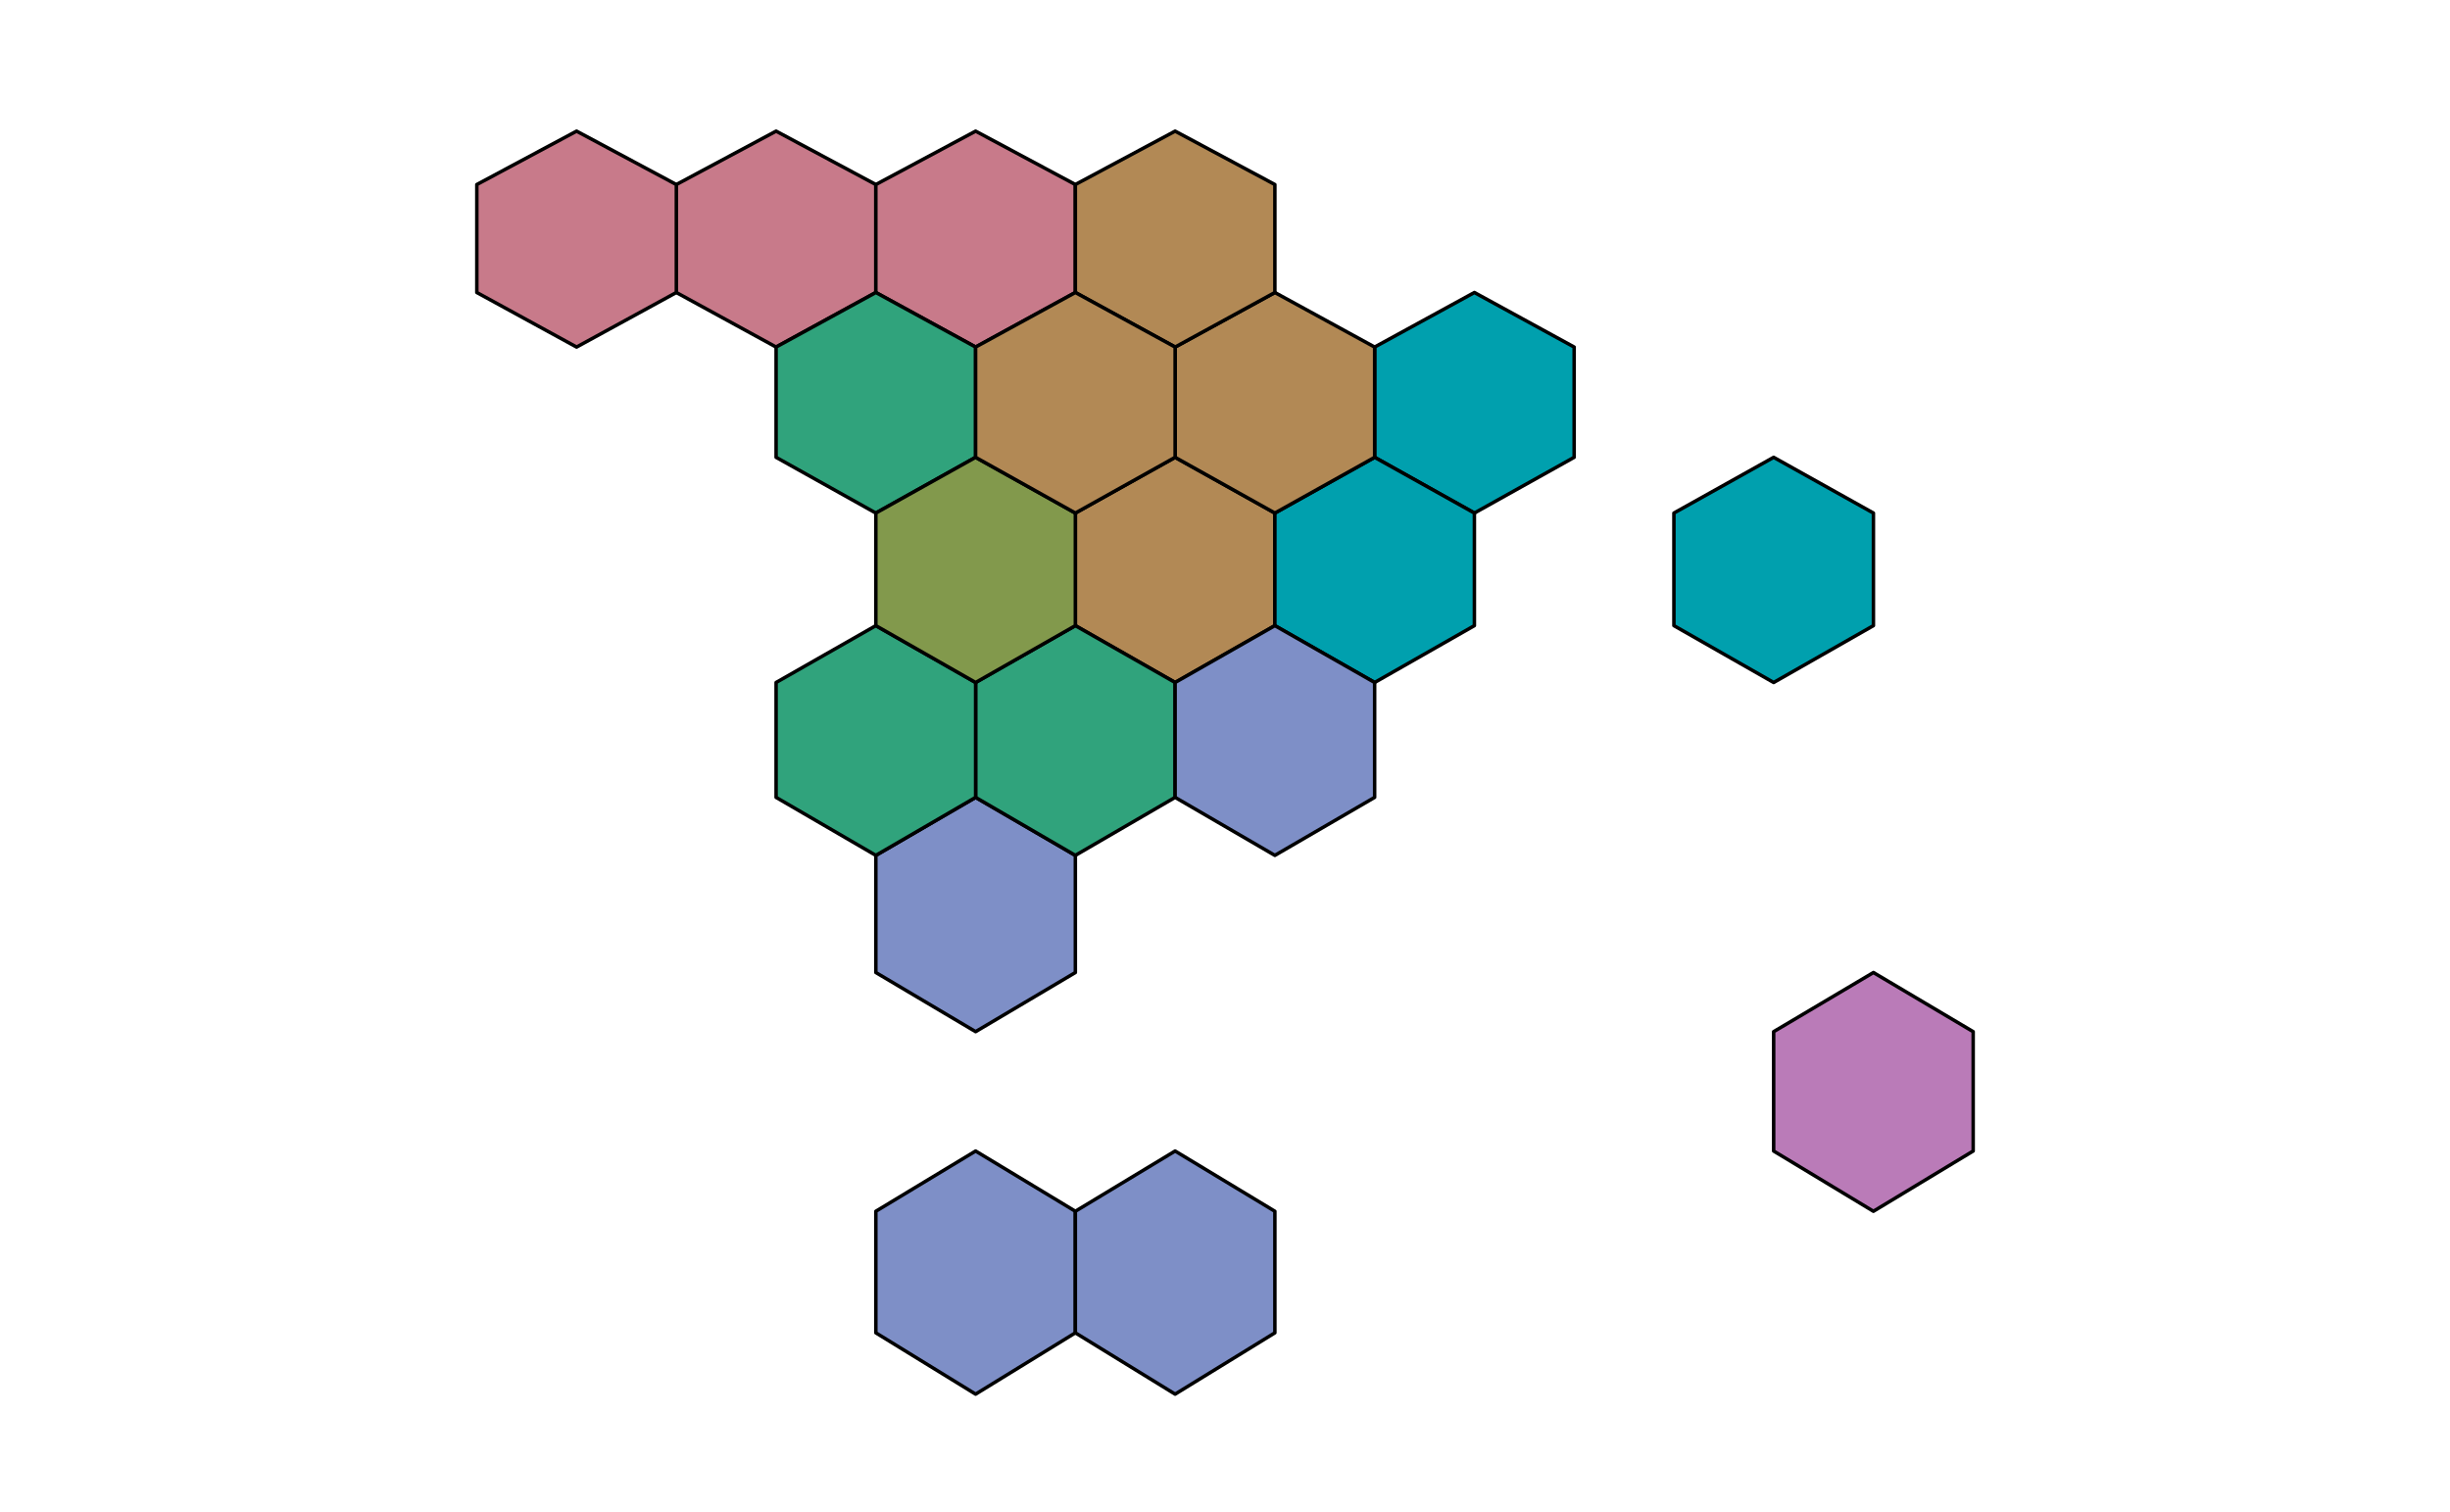<svg xmlns="http://www.w3.org/2000/svg" xmlns:xlink="http://www.w3.org/1999/xlink" width="700" height="432" version="1.1" viewBox="0 0 525 324"><g id="surface31"><path style="fill-rule:evenodd;fill:#7e8fc7;fill-opacity:1;stroke-width:.75;stroke-linecap:round;stroke-linejoin:round;stroke:#000;stroke-opacity:1;stroke-miterlimit:10" d="M 187.68 183.312 L 209.059 170.883 L 230.434 183.312 L 230.434 208.418 L 209.059 221.09 L 187.68 208.418 Z M 187.68 183.312"/><path style="fill-rule:evenodd;fill:#b28955;fill-opacity:1;stroke-width:.75;stroke-linecap:round;stroke-linejoin:round;stroke:#000;stroke-opacity:1;stroke-miterlimit:10" d="M 230.434 109.949 L 251.812 98.008 L 273.188 109.949 L 273.188 134.078 L 251.812 146.262 L 230.434 134.078 Z M 230.434 109.949"/><path style="fill-rule:evenodd;fill:#c87a8a;fill-opacity:1;stroke-width:.75;stroke-linecap:round;stroke-linejoin:round;stroke:#000;stroke-opacity:1;stroke-miterlimit:10" d="M 144.93 39.547 L 166.305 28.105 L 187.68 39.547 L 187.68 62.684 L 166.305 74.375 L 144.93 62.684 Z M 144.93 39.547"/><path style="fill-rule:evenodd;fill:#00a0ae;fill-opacity:1;stroke-width:.75;stroke-linecap:round;stroke-linejoin:round;stroke:#000;stroke-opacity:1;stroke-miterlimit:10" d="M 358.695 109.949 L 380.07 98.008 L 401.449 109.949 L 401.449 134.078 L 380.07 146.262 L 358.695 134.078 Z M 358.695 109.949"/><path style="fill-rule:evenodd;fill:#ba7bb8;fill-opacity:1;stroke-width:.75;stroke-linecap:round;stroke-linejoin:round;stroke:#000;stroke-opacity:1;stroke-miterlimit:10" d="M 380.07 221.09 L 401.449 208.418 L 422.824 221.09 L 422.824 246.672 L 401.449 259.582 L 380.07 246.672 Z M 380.07 221.09"/><path style="fill-rule:evenodd;fill:#c87a8a;fill-opacity:1;stroke-width:.75;stroke-linecap:round;stroke-linejoin:round;stroke:#000;stroke-opacity:1;stroke-miterlimit:10" d="M 187.68 39.547 L 209.059 28.105 L 230.434 39.547 L 230.434 62.684 L 209.059 74.375 L 187.68 62.684 Z M 187.68 39.547"/><path style="fill-rule:evenodd;fill:#30a37c;fill-opacity:1;stroke-width:.75;stroke-linecap:round;stroke-linejoin:round;stroke:#000;stroke-opacity:1;stroke-miterlimit:10" d="M 166.305 74.375 L 187.68 62.684 L 209.059 74.375 L 209.059 98.008 L 187.68 109.949 L 166.305 98.008 Z M 166.305 74.375"/><path style="fill-rule:evenodd;fill:#30a37c;fill-opacity:1;stroke-width:.75;stroke-linecap:round;stroke-linejoin:round;stroke:#000;stroke-opacity:1;stroke-miterlimit:10" d="M 209.059 146.262 L 230.434 134.078 L 251.812 146.262 L 251.812 170.883 L 230.434 183.312 L 209.059 170.883 Z M 209.059 146.262"/><path style="fill-rule:evenodd;fill:#00a0ae;fill-opacity:1;stroke-width:.75;stroke-linecap:round;stroke-linejoin:round;stroke:#000;stroke-opacity:1;stroke-miterlimit:10" d="M 294.566 74.375 L 315.941 62.684 L 337.32 74.375 L 337.32 98.008 L 315.941 109.949 L 294.566 98.008 Z M 294.566 74.375"/><path style="fill-rule:evenodd;fill:#00a0ae;fill-opacity:1;stroke-width:.75;stroke-linecap:round;stroke-linejoin:round;stroke:#000;stroke-opacity:1;stroke-miterlimit:10" d="M 273.188 109.949 L 294.566 98.008 L 315.941 109.949 L 315.941 134.078 L 294.566 146.262 L 273.188 134.078 Z M 273.188 109.949"/><path style="fill-rule:evenodd;fill:#30a37c;fill-opacity:1;stroke-width:.75;stroke-linecap:round;stroke-linejoin:round;stroke:#000;stroke-opacity:1;stroke-miterlimit:10" d="M 166.305 146.262 L 187.68 134.078 L 209.059 146.262 L 209.059 170.883 L 187.68 183.312 L 166.305 170.883 Z M 166.305 146.262"/><path style="fill-rule:evenodd;fill:#c87a8a;fill-opacity:1;stroke-width:.75;stroke-linecap:round;stroke-linejoin:round;stroke:#000;stroke-opacity:1;stroke-miterlimit:10" d="M 102.176 39.547 L 123.551 28.105 L 144.93 39.547 L 144.93 62.684 L 123.551 74.375 L 102.176 62.684 Z M 102.176 39.547"/><path style="fill-rule:evenodd;fill:#82994c;fill-opacity:1;stroke-width:.75;stroke-linecap:round;stroke-linejoin:round;stroke:#000;stroke-opacity:1;stroke-miterlimit:10" d="M 187.68 109.949 L 209.059 98.008 L 230.434 109.949 L 230.434 134.078 L 209.059 146.262 L 187.68 134.078 Z M 187.68 109.949"/><path style="fill-rule:evenodd;fill:#7e8fc7;fill-opacity:1;stroke-width:.75;stroke-linecap:round;stroke-linejoin:round;stroke:#000;stroke-opacity:1;stroke-miterlimit:10" d="M 251.812 146.262 L 273.188 134.078 L 294.566 146.262 L 294.566 170.883 L 273.188 183.312 L 251.812 170.883 Z M 251.812 146.262"/><path style="fill-rule:evenodd;fill:#b28955;fill-opacity:1;stroke-width:.75;stroke-linecap:round;stroke-linejoin:round;stroke:#000;stroke-opacity:1;stroke-miterlimit:10" d="M 251.812 74.375 L 273.188 62.684 L 294.566 74.375 L 294.566 98.008 L 273.188 109.949 L 251.812 98.008 Z M 251.812 74.375"/><path style="fill-rule:evenodd;fill:#b28955;fill-opacity:1;stroke-width:.75;stroke-linecap:round;stroke-linejoin:round;stroke:#000;stroke-opacity:1;stroke-miterlimit:10" d="M 230.434 39.547 L 251.812 28.105 L 273.188 39.547 L 273.188 62.684 L 251.812 74.375 L 230.434 62.684 Z M 230.434 39.547"/><path style="fill-rule:evenodd;fill:#b28955;fill-opacity:1;stroke-width:.75;stroke-linecap:round;stroke-linejoin:round;stroke:#000;stroke-opacity:1;stroke-miterlimit:10" d="M 209.059 74.375 L 230.434 62.684 L 251.812 74.375 L 251.812 98.008 L 230.434 109.949 L 209.059 98.008 Z M 209.059 74.375"/><path style="fill-rule:evenodd;fill:#7e8fc7;fill-opacity:1;stroke-width:.75;stroke-linecap:round;stroke-linejoin:round;stroke:#000;stroke-opacity:1;stroke-miterlimit:10" d="M 187.68 259.582 L 209.059 246.672 L 230.434 259.582 L 230.434 285.633 L 209.059 298.773 L 187.68 285.633 Z M 187.68 259.582"/><path style="fill-rule:evenodd;fill:#7e8fc7;fill-opacity:1;stroke-width:.75;stroke-linecap:round;stroke-linejoin:round;stroke:#000;stroke-opacity:1;stroke-miterlimit:10" d="M 230.434 259.582 L 251.812 246.672 L 273.188 259.582 L 273.188 285.633 L 251.812 298.773 L 230.434 285.633 Z M 230.434 259.582"/></g></svg>